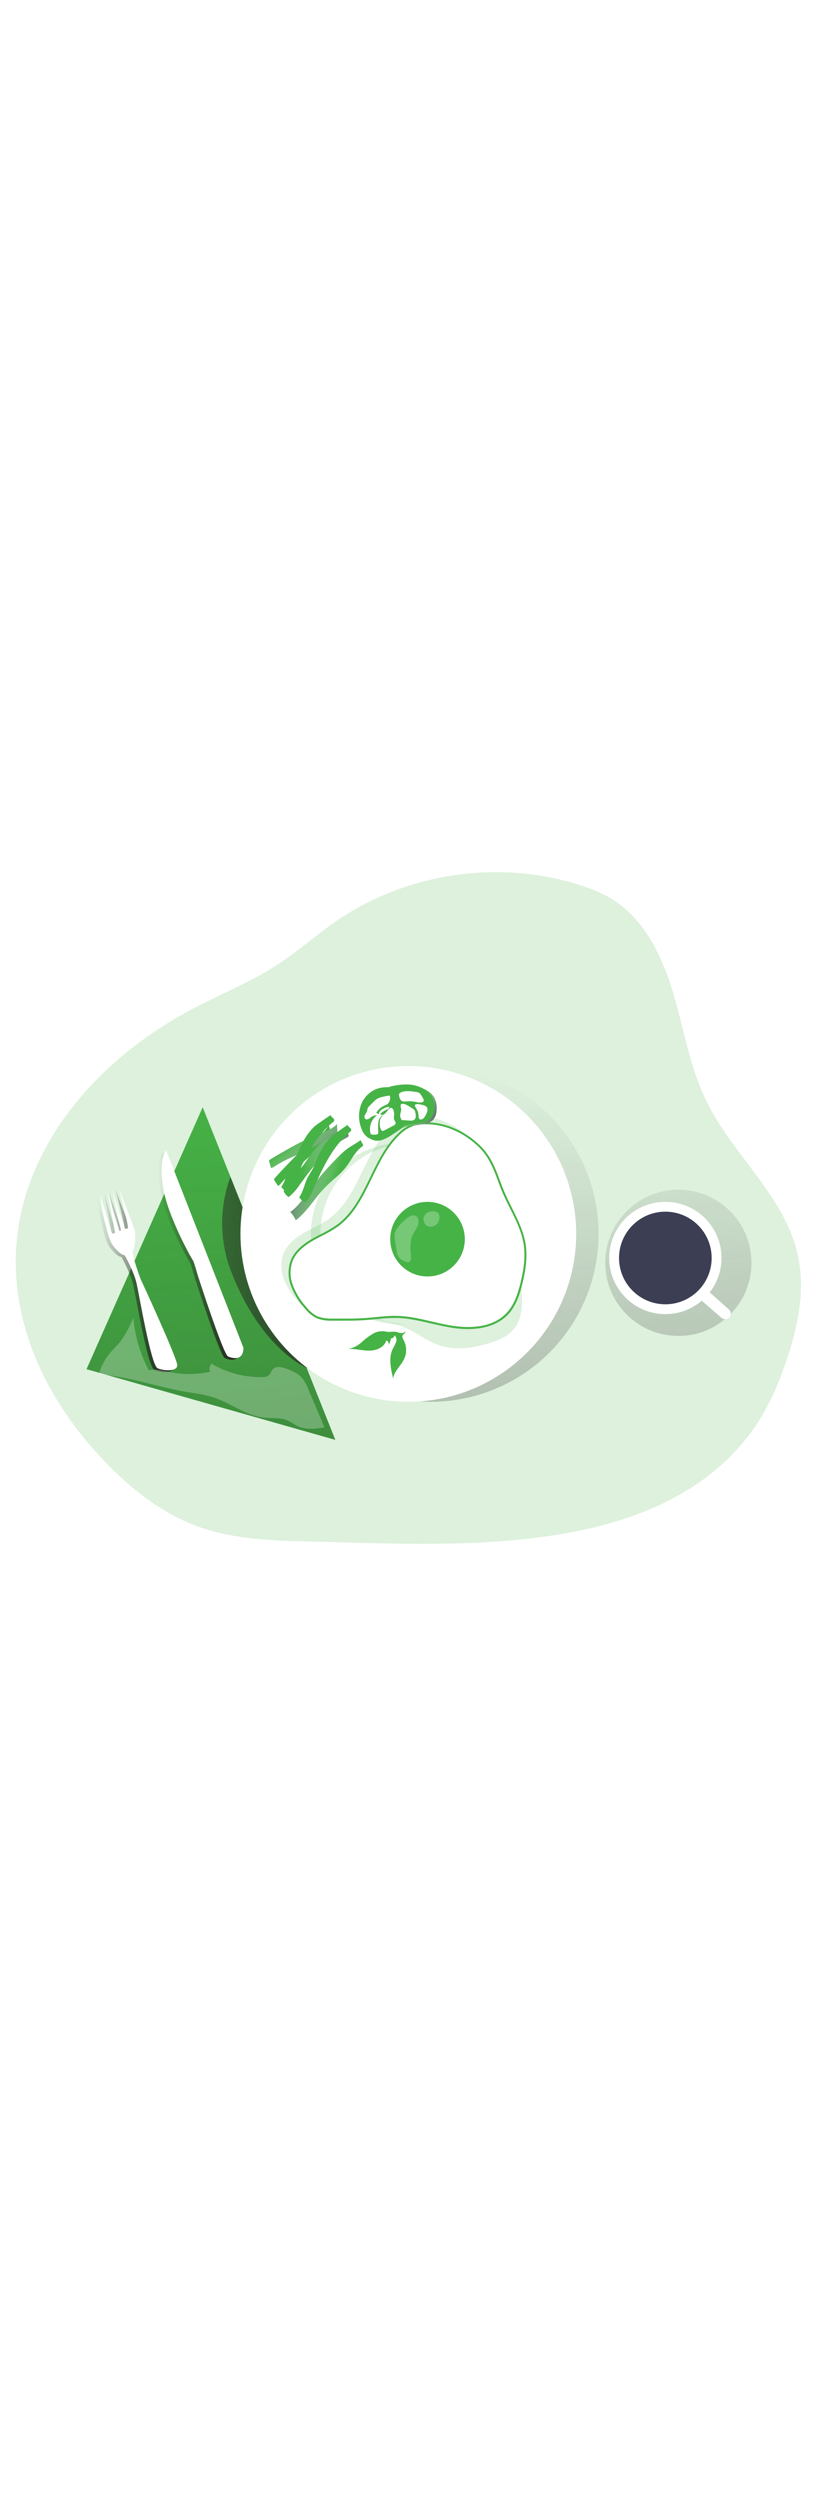 <svg id="_0410_breakfast" xmlns="http://www.w3.org/2000/svg" xmlns:xlink="http://www.w3.org/1999/xlink" viewBox="0 0 500 500" data-imageid="breakfast-7" imageName="Breakfast" class="illustrations_image" style="width: 166px;"><defs><style>.cls-1_breakfast-7{fill:url(#linear-gradient);}.cls-1_breakfast-7,.cls-2_breakfast-7,.cls-3_breakfast-7,.cls-4_breakfast-7,.cls-5_breakfast-7,.cls-6_breakfast-7,.cls-7_breakfast-7,.cls-8_breakfast-7,.cls-9_breakfast-7,.cls-10_breakfast-7,.cls-11_breakfast-7,.cls-12_breakfast-7,.cls-13_breakfast-7,.cls-14_breakfast-7,.cls-15_breakfast-7,.cls-16_breakfast-7{stroke-width:0px;}.cls-2_breakfast-7{opacity:.18;}.cls-2_breakfast-7,.cls-5_breakfast-7{isolation:isolate;}.cls-2_breakfast-7,.cls-16_breakfast-7{fill:#68e1fd;}.cls-3_breakfast-7{fill:url(#linear-gradient-11-breakfast-7);}.cls-4_breakfast-7{fill:url(#linear-gradient-10-breakfast-7);}.cls-5_breakfast-7{opacity:.26;}.cls-5_breakfast-7,.cls-15_breakfast-7{fill:#fff;}.cls-6_breakfast-7{fill:url(#linear-gradient-4-breakfast-7);}.cls-7_breakfast-7{fill:url(#linear-gradient-2-breakfast-7);}.cls-8_breakfast-7{fill:url(#linear-gradient-3-breakfast-7);}.cls-9_breakfast-7{fill:url(#linear-gradient-8-breakfast-7);}.cls-10_breakfast-7{fill:url(#linear-gradient-9-breakfast-7);}.cls-11_breakfast-7{fill:url(#linear-gradient-7-breakfast-7);}.cls-12_breakfast-7{fill:url(#linear-gradient-5-breakfast-7);}.cls-13_breakfast-7{fill:url(#linear-gradient-6-breakfast-7);}.cls-14_breakfast-7{fill:#3c3e54;}</style><linearGradient id="linear-gradient-breakfast-7" x1="112.55" y1="310.38" x2="192.69" y2="570.36" gradientUnits="userSpaceOnUse"><stop offset="0" stop-color="#231f20" stop-opacity="0"/><stop offset="1" stop-color="#231f20"/></linearGradient><linearGradient id="linear-gradient-2-breakfast-7" x1="114.19" y1="155.93" x2="171.86" y2="994.52" xlink:href="#linear-gradient-breakfast-7"/><linearGradient id="linear-gradient-3-breakfast-7" x1="541.67" y1="2038.34" x2="734.03" y2="2057.21" gradientTransform="translate(-493.07 2313.06) scale(1 -1)" xlink:href="#linear-gradient-breakfast-7"/><linearGradient id="linear-gradient-4-breakfast-7" x1="588.45" y1="2059.52" x2="637.67" y2="2059.52" gradientTransform="translate(-493.07 2313.06) scale(1 -1)" xlink:href="#linear-gradient-breakfast-7"/><linearGradient id="linear-gradient-5-breakfast-7" x1="551.32" y1="2044.46" x2="597.85" y2="2044.46" gradientTransform="translate(-493.07 2313.06) scale(1 -1)" xlink:href="#linear-gradient-breakfast-7"/><linearGradient id="linear-gradient-6-breakfast-7" x1="253" y1="146.39" x2="310.67" y2="984.97" xlink:href="#linear-gradient-breakfast-7"/><linearGradient id="linear-gradient-7-breakfast-7" x1="665.09" y1="2139.57" x2="690.37" y2="2108.05" gradientTransform="translate(-493.07 2313.06) scale(1 -1)" gradientUnits="userSpaceOnUse"><stop offset=".27" stop-color="#fff" stop-opacity="0"/><stop offset=".85" stop-color="#3c3e54"/></linearGradient><linearGradient id="linear-gradient-8-breakfast-7" x1="654.35" y1="2110.07" x2="729.02" y2="2122.55" xlink:href="#linear-gradient-7-breakfast-7"/><linearGradient id="linear-gradient-9-breakfast-7" x1="709.62" y1="2099.64" x2="657.54" y2="2114.81" xlink:href="#linear-gradient-7-breakfast-7"/><linearGradient id="linear-gradient-10-breakfast-7" x1="729.43" y1="2146.65" x2="758.2" y2="2131.03" xlink:href="#linear-gradient-7-breakfast-7"/><linearGradient id="linear-gradient-11-breakfast-7" x1="400.3" y1="136.26" x2="457.97" y2="974.84" xlink:href="#linear-gradient-breakfast-7"/></defs><path id="background_breakfast-7" class="cls-2_breakfast-7 targetColor" d="M482.48,273.13c-.33,14.69-3.98,29.47-8.71,43.49-5.16,15.22-11.69,30.14-21.21,43.04-57.93,78.22-183.14,67.62-267.99,65.88-21.84-.44-44.1-1.48-64.65-8.72-1.05-.36-2.08-.76-3.12-1.17-16.67-6.48-31.46-17.09-44.55-29.25l-.6-.56c-53.25-50.12-81.46-121.98-47.13-191.62,19.32-39.17,53.62-69.58,92.24-89.87,16.92-8.88,34.82-16.03,50.81-26.52,12.29-8.03,23.28-17.93,35.4-26.24,42.57-29.17,99.03-37.19,148.03-20.88,5.68,1.78,11.16,4.16,16.35,7.08,20.06,11.67,31.17,34.21,37.88,56.37,6.71,22.17,10.22,45.56,20.42,66.37,15.91,32.38,47.13,57.17,54.94,92.36,1.44,6.64,2.08,13.44,1.9,20.23Z" style="fill: rgb(70, 179, 70);"/><g id="fork_knife_breakfast-7"><path class="cls-1_breakfast-7" d="M97.4,351.75c7.65,1.76,20.44,7.48,28.25,8.39l72.92,8.58c-8.64-12.37-17.4-24.67-26.28-36.88-1.25-1.96-2.83-3.68-4.67-5.1-1.74-1.06-3.63-1.85-5.61-2.33-17.24-5.09-34.6-9.94-52.38-12.73-9.4-1.62-18.94-2.26-28.47-1.9-6.96.4-18.47,1.02-21.82,7.82-2.57,5.21-4.85,10.45-7.88,15.42,14.2,9.45,29.18,14.89,45.93,18.73Z"/><polygon class="cls-16_breakfast-7 targetColor" points="144.85 220.98 122.1 163.98 52.13 321.79 202 364.36 144.85 220.98" style="fill: rgb(70, 179, 70);"/><polygon class="cls-7_breakfast-7" points="144.85 220.98 122.1 163.98 52.13 321.79 202 364.36 144.85 220.98"/><path class="cls-8_breakfast-7" d="M138.82,205.91l7.13,17.9,39.44,97.45s-28.24-11-46.58-59.41c-6.65-18.05-6.65-37.88,0-55.94Z"/><path class="cls-6_breakfast-7" d="M144.6,309.8l-46.51-118.82s-4.56,4.72-1.86,22.08c2.7,17.36,17.53,43.82,18.03,44.16s2.86,8.94,2.86,8.94c0,0,15.34,47.58,18.26,48.92,2.92,1.34,9.21,2.7,9.21-5.28Z"/><path class="cls-12_breakfast-7" d="M58.25,217.4s3.21,24.78,7.76,30.84c4.55,6.06,7.08,5.9,7.08,5.9,0,0,5.4,9.44,7.08,16.52,1.68,7.08,8.76,49.89,12.81,51.57s11.46,2.03,11.8-1.68c.34-3.71-22.09-52.08-22.09-52.08,0,0-5.56-14.66-4.55-17.02,1.01-2.36,1.94-9.94.76-13.26-1.18-3.31-9.28-24.44-9.28-24.44,0,0,6.31,23.43,5.4,24.1-.51.39-1.2.45-1.78.16l-7.65-22.98,5.3,24.28-1.01.16-7.16-23.68,4.63,24.95-1.84.42-7.25-23.77Z"/><path class="cls-15_breakfast-7" d="M146.63,308.82l-46.52-118.82s-4.56,4.72-1.91,22.08c2.65,17.36,17.53,43.75,18.03,44.16.5.41,2.88,8.92,2.88,8.92,0,0,15.33,47.6,18.26,48.94,2.93,1.34,9.27,2.7,9.27-5.28Z"/><path class="cls-15_breakfast-7" d="M60.28,216.42s3.2,24.78,7.74,30.84c4.55,6.06,7.08,5.9,7.08,5.9,0,0,5.4,9.44,7.08,16.52,1.68,7.08,8.76,49.89,12.81,51.57s11.47,2.03,11.8-1.68c.33-3.71-22.08-52.08-22.08-52.08,0,0-5.57-14.66-4.55-17.02,1.02-2.36,1.94-9.94.76-13.26s-9.36-24.44-9.36-24.44c0,0,6.32,23.43,5.4,24.09-.5.4-1.19.47-1.76.17l-7.58-23,5.3,24.28-1.01.16-7.17-23.68,4.64,24.95-1.86.41-7.24-23.73Z"/><path class="cls-5_breakfast-7" d="M195.43,356.89c-5.3.8-10.96,1.55-15.91-.69-2.19-.99-4.08-2.53-6.27-3.5-4.53-1.96-9.73-1.22-14.58-1.78-11.06-1.33-20.21-9.11-30.83-12.42-4.84-1.3-9.77-2.25-14.74-2.86-17.95-2.96-35.31-9.45-53.46-10.81,1.24-4.7,3.5-9.07,6.63-12.79,1.71-2.04,3.67-3.87,5.4-5.91,3.74-4.47,6.23-9.84,8.67-15.13.98,11,4.14,21.69,9.28,31.46,4.15-1.09,8.5.21,12.71,1.06,8,1.6,16.24,1.55,24.21-.16-.63-1.67-.35-3.54.76-4.95,9.28,5.53,19.92,8.35,30.72,8.14,1.24.08,2.47-.21,3.54-.84,1.46-1.05,1.86-3.1,3.22-4.27,1.78-1.54,4.49-1.03,6.72-.28,7.19,2.43,10.86,4.68,13.67,11.43,3.37,8.17,7.01,16.14,10.26,24.29Z"/></g><g id="omelette_breakfast-7"><circle class="cls-13_breakfast-7" cx="259.46" cy="240.3" r="101.13"/><circle class="cls-15_breakfast-7" cx="245.98" cy="240.3" r="101.13"/><path class="cls-16_breakfast-7 targetColor" d="M162.55,195.61c-.16.08-.3.21-.4.36-.07.2-.07.42,0,.62.34,1.33.7,2.65,1.1,3.98.9-.15,1.74-.54,2.43-1.13,3.75-2.34,7.69-4.36,11.77-6.06,8.62-3.98,16.92-8.75,25.85-11.93l-.3-7.33c-2.41,2.65-5.91,4.07-9.28,5.3l-5.3,2.03c-1.66.62-3.04,1.62-4.61,2.35-1.58.73-2.88,1.33-4.3,2.08-3.67,1.98-7.31,4.02-10.94,6.13-2.01,1.18-4.01,2.39-6.02,3.61Z" style="fill: rgb(70, 179, 70);"/><path class="cls-16_breakfast-7 targetColor" d="M165.35,206.84c-.14.12-.23.29-.28.46,0,.21.06.42.19.6.7,1.18,1.43,2.35,2.19,3.49.81-.4,1.51-1.01,2-1.76,2.93-3.31,6.13-6.37,9.55-9.17,7.12-6.3,13.72-13.26,21.37-18.84l-2.39-6.93c-1.54,3.26-4.51,5.58-7.37,7.78l-4.52,3.46c-1.41,1.07-2.44,2.43-3.75,3.58-1.31,1.15-2.39,2.07-3.51,3.21-2.97,2.94-5.87,5.95-8.74,8.99-1.62,1.7-3.17,3.42-4.73,5.14Z" style="fill: rgb(70, 179, 70);"/><path class="cls-11_breakfast-7" d="M162.55,195.61c-.16.08-.3.21-.4.36-.07.2-.07.42,0,.62.34,1.33.7,2.65,1.1,3.98.9-.15,1.74-.54,2.43-1.13,3.75-2.34,7.69-4.36,11.77-6.06,8.62-3.98,16.92-8.75,25.85-11.93l-.3-7.33c-2.41,2.65-5.91,4.07-9.28,5.3l-5.3,2.03c-1.66.62-3.04,1.62-4.61,2.35-1.58.73-2.88,1.33-4.3,2.08-3.67,1.98-7.31,4.02-10.94,6.13-2.01,1.18-4.01,2.39-6.02,3.61Z"/><circle class="cls-2_breakfast-7 targetColor" cx="241.92" cy="240.3" r="54.61" style="fill: rgb(70, 179, 70);"/><circle class="cls-15_breakfast-7" cx="247.65" cy="240.3" r="54.61"/><path class="cls-2_breakfast-7 targetColor" d="M202,292.39c16.68-3.34,34-.57,48.8,7.81,3.43,2.18,6.97,4.19,10.61,6.01,10.82,4.77,23.44,3.21,34.64-.52,4.51-1.5,9.03-3.42,12.34-6.8,7.56-7.73,6.56-20.11,5.06-30.8-15.02,9.89-32.34,16.84-50.38,17.63-12.64.56-26.08-1.76-37.4,3.87" style="fill: rgb(70, 179, 70);"/><path class="cls-2_breakfast-7 targetColor" d="M250.58,169.49c-5.89-.09-11.54,2.35-15.51,6.71-16.02,15.41-18.87,41.8-36.78,54.9-4.76,3.47-10.26,5.73-15.35,8.68-5.09,2.96-9.96,6.88-12.17,12.33-1.78,4.85-1.75,10.18.08,15.01,1.85,4.78,4.55,9.2,7.96,13.03,1.92,2.58,4.41,4.68,7.27,6.14,3.03,1.07,6.25,1.53,9.45,1.33,6.85.07,13.72.13,20.55-.4,6.02-.45,12.01-1.33,18.04-1.22,11.56.28,22.66,4.38,34.09,6.1,11.43,1.72,24.42.46,32.36-7.96,4.72-5.01,6.96-11.84,8.59-18.56,1.82-7.44,3.08-15.15,1.99-22.74-1.75-12.32-9.39-22.88-13.89-34.47-3.41-8.79-5.75-17.1-12.42-24.14-5.38-5.57-11.97-9.83-19.25-12.46-4.82-1.66-9.9-2.44-15-2.28Z" style="fill: rgb(70, 179, 70);"/><path class="cls-15_breakfast-7" d="M255.59,173.7c-5.9-.09-11.55,2.36-15.51,6.72-16.02,15.39-18.83,41.8-36.78,54.89-4.75,3.47-10.26,5.73-15.35,8.7-5.09,2.97-9.96,6.88-12.17,12.33-1.78,4.85-1.75,10.17.08,15,1.85,4.78,4.55,9.2,7.96,13.03,1.92,2.58,4.41,4.68,7.27,6.15,3.03,1.07,6.25,1.52,9.45,1.33,6.85,0,13.72.12,20.55-.4,6.02-.46,12.03-1.33,18.04-1.23,11.56.28,22.66,4.39,34.09,6.1,11.43,1.71,24.42.48,32.36-7.96,4.72-5.01,6.96-11.84,8.59-18.56,1.82-7.44,3.08-15.17,1.99-22.75-1.75-12.3-9.39-22.87-13.88-34.47-3.42-8.8-5.77-17.12-12.44-24.14-5.37-5.58-11.96-9.85-19.25-12.46-4.82-1.66-9.9-2.43-15-2.27Z"/><path class="cls-16_breakfast-7 targetColor" d="M281.87,297.63c-2.94-.01-5.87-.24-8.78-.68-4.43-.66-8.87-1.7-13.15-2.65-6.79-1.58-13.82-3.22-20.86-3.39-4.2,0-8.39.23-12.56.73-1.8.19-3.62.36-5.42.5-6.87.52-13.85.45-20.62.4-3.29.18-6.58-.3-9.68-1.42-2.95-1.5-5.51-3.66-7.48-6.31-3.47-3.89-6.19-8.38-8.03-13.26-1.9-4.96-1.92-10.44-.08-15.42,1.94-4.76,5.99-8.88,12.44-12.64,1.86-1.07,3.81-2.08,5.69-3.05,3.34-1.62,6.54-3.49,9.6-5.6,9.55-6.96,14.89-18,20.06-28.68,4.51-9.28,9.19-18.99,16.67-26.17,4.08-4.45,9.87-6.96,15.91-6.88h0c5.16-.12,10.31.69,15.18,2.41,7.38,2.65,14.04,6.97,19.48,12.62,5.71,6.01,8.29,12.93,11.02,20.25.5,1.33,1.01,2.65,1.55,4.08,1.56,4.04,3.55,8.03,5.48,11.93,3.58,7.2,7.29,14.58,8.45,22.72,1.15,8.14-.45,16.63-2,22.98-1.55,6.35-3.81,13.56-8.74,18.79-6.63,6.95-16.18,8.72-24.12,8.72ZM237.82,289.67h1.33c7.17.17,14.25,1.83,21.09,3.42,4.27.99,8.68,2.03,13.06,2.65,8.02,1.19,22.83,1.79,31.82-7.76,4.75-5.02,6.93-12.05,8.45-18.26,1.51-6.2,3.13-14.45,1.98-22.54-1.15-8.09-4.79-15.23-8.33-22.34-1.94-3.88-3.98-7.96-5.53-11.93-.53-1.33-1.05-2.74-1.55-4.11-2.65-7.2-5.21-14-10.75-19.89-5.31-5.51-11.81-9.73-19.01-12.32-4.73-1.68-9.74-2.47-14.76-2.33h0c-2.25,0-4.48.34-6.63.99-3.21,1.19-6.12,3.08-8.51,5.54-7.33,7.04-11.93,16.6-16.43,25.83-5.24,10.82-10.61,22-20.42,29.17-3.11,2.14-6.37,4.04-9.77,5.69-1.87.97-3.79,1.96-5.63,3.04-6.19,3.59-10.09,7.53-11.93,12.04-1.74,4.71-1.7,9.89.09,14.58,1.8,4.72,4.45,9.08,7.82,12.85,1.87,2.5,4.28,4.55,7.05,5.98,2.95,1.05,6.08,1.5,9.2,1.33,6.74.07,13.7.13,20.51-.38,1.8-.15,3.59-.32,5.4-.49,3.78-.4,7.62-.78,11.46-.78v.03Z" style="fill: rgb(70, 179, 70);"/><circle class="cls-16_breakfast-7 targetColor" cx="257.54" cy="243.46" r="22.47" style="fill: rgb(70, 179, 70);"/><path class="cls-5_breakfast-7" d="M247.58,244c-.46,3.11-.46,6.27,0,9.39.16,1.33.17,3.13-1.07,3.75-1.03.32-2.15.12-3.02-.52-2.5-.75-4.27-2.97-4.44-5.57-.37-2.06-.72-4.12-1.05-6.19-.4-1.82-.4-3.71,0-5.53.62-1.67,1.59-3.18,2.86-4.43,1.54-1.83,3.32-3.44,5.3-4.77,1.33-.81,3-1.42,4.34-.65,1.96,1.13,1.92,4.45,1.06,6.24-1.41,2.92-3.37,4.92-3.98,8.27Z"/><path class="cls-5_breakfast-7" d="M257.59,227.36c-1.1.57-1.93,1.57-2.29,2.76-.25,1.06-.17,2.17.24,3.18.2.6.53,1.14.97,1.6.58.55,1.32.89,2.11.99,2.14.29,4.25-.71,5.38-2.55.9-1.51,1.14-4.34-.2-5.71-1.34-1.38-4.57-1.15-6.2-.28Z"/><path class="cls-16_breakfast-7 targetColor" d="M199.23,168.78c.27,1.33,2.49,2,2.08,3.31-.15.36-.41.67-.74.89-10.61,8.58-16.68,21.33-22.35,33.7-1.21,3.04-2.89,5.88-4.99,8.39-1.54-.64-2.85-1.72-3.78-3.1,2.31-3.25,3.12-7.19,4.72-10.78,1.33-2.98,3.53-5.4,4.73-8.45,2.65-6.52,5.38-12.28,10.61-17.24.73-.74,9.69-6.93,9.72-6.74Z" style="fill: rgb(70, 179, 70);"/><path class="cls-16_breakfast-7 targetColor" d="M208.55,177.87c0,1.33,2.04,2.45,1.33,3.66-.23.33-.54.58-.91.73-12.04,6.31-20.55,17.62-28.56,28.61-1.79,2.75-4,5.19-6.55,7.25-1.39-.93-2.46-2.25-3.09-3.79,2.9-2.65,4.48-6.43,6.75-9.64,1.9-2.65,4.53-4.59,6.31-7.33,3.83-5.89,7.7-10.98,13.76-14.78.95-.53,10.96-4.88,10.96-4.71Z" style="fill: rgb(70, 179, 70);"/><path class="cls-9_breakfast-7" d="M208.55,177.87c0,1.33,2.04,2.45,1.33,3.66-.23.33-.54.58-.91.73-12.04,6.31-20.55,17.62-28.56,28.61-1.79,2.75-4,5.19-6.55,7.25-1.39-.93-2.46-2.25-3.09-3.79,2.9-2.65,4.48-6.43,6.75-9.64,1.9-2.65,4.53-4.59,6.31-7.33,3.83-5.89,7.7-10.98,13.76-14.78.95-.53,10.96-4.88,10.96-4.71Z"/><path class="cls-16_breakfast-7 targetColor" d="M192.08,206.72c3.05-3.86,6.44-7.41,9.84-10.96,2.12-2.35,4.44-4.51,6.92-6.47,2.65-1.99,5.71-3.47,8.38-5.49l1.33,2.53c.14.21.21.45.19.7-.1.24-.28.44-.5.56-4.35,3.04-6.55,8.23-9.8,12.42-3.57,4.6-8.43,7.96-12.52,12.17-6.24,6.36-10.67,14.49-17.74,19.89-.81-1.85-1.93-3.55-3.31-5.02,3.29-2.06,6.07-5.77,8.53-8.8,3.09-3.69,5.71-7.73,8.7-11.52Z" style="fill: rgb(70, 179, 70);"/><path class="cls-10_breakfast-7" d="M192.08,206.72c3.05-3.86,6.44-7.41,9.84-10.96,2.12-2.35,4.44-4.51,6.92-6.47,2.65-1.99,5.71-3.47,8.38-5.49l1.33,2.53c.14.21.21.45.19.7-.1.24-.28.44-.5.56-4.35,3.04-6.55,8.23-9.8,12.42-3.57,4.6-8.43,7.96-12.52,12.17-6.24,6.36-10.67,14.49-17.74,19.89-.81-1.85-1.93-3.55-3.31-5.02,3.29-2.06,6.07-5.77,8.53-8.8,3.09-3.69,5.71-7.73,8.7-11.52Z"/><path class="cls-16_breakfast-7 targetColor" d="M209.44,174.67c.28,1.33,2.51,1.96,2.12,3.27-.15.37-.41.68-.74.9-10.45,8.72-16.37,21.57-21.89,34.01-1.17,3.06-2.81,5.91-4.87,8.46-1.55-.61-2.88-1.68-3.82-3.05,2.27-3.27,3.02-7.24,4.57-10.85,1.33-3,3.45-5.45,4.61-8.5,2.51-6.56,5.21-12.36,10.33-17.36.77-.76,9.64-7.07,9.68-6.89Z" style="fill: rgb(70, 179, 70);"/><path class="cls-16_breakfast-7 targetColor" d="M242.97,153.7c-4.73-.88-9.72-1.6-14.27,0-4.55,1.7-8.12,5.32-9.73,9.9-1.56,4.57-1.45,9.55.3,14.05.76,2.38,2.35,4.41,4.48,5.71,2.13.97,4.56,1.05,6.75.23,2.16-.82,4.21-1.93,6.09-3.29l4.51-2.98c.88-.63,1.82-1.16,2.81-1.58,1.56-.49,3.18-.74,4.81-.76,2.28-.17,4.55-.49,6.79-.95,1.9-.25,3.7-1.02,5.18-2.23,1.5-1.69,2.32-3.87,2.31-6.13.28-2.73-.29-5.47-1.63-7.86-.83-1.26-1.9-2.36-3.14-3.22-3.25-2.23-7.08-3.46-11.02-3.55-3.93-.08-7.84.45-11.6,1.58" style="fill: rgb(70, 179, 70);"/><path class="cls-4_breakfast-7" d="M242.97,153.7c-4.73-.88-9.72-1.6-14.27,0-4.55,1.7-8.12,5.32-9.73,9.9-1.56,4.57-1.45,9.55.3,14.05.76,2.38,2.35,4.41,4.48,5.71,2.13.97,4.56,1.05,6.75.23,2.16-.82,4.21-1.93,6.09-3.29l4.51-2.98c.88-.63,1.82-1.16,2.81-1.58,1.56-.49,3.18-.74,4.81-.76,2.28-.17,4.55-.49,6.79-.95,1.9-.25,3.7-1.02,5.18-2.23,1.5-1.69,2.32-3.87,2.31-6.13.28-2.73-.29-5.47-1.63-7.86-.83-1.26-1.9-2.36-3.14-3.22-3.25-2.23-7.08-3.46-11.02-3.55-3.93-.08-7.84.45-11.6,1.58"/><path class="cls-16_breakfast-7 targetColor" d="M241.39,152.87c-4.73-.88-9.72-1.6-14.27,0-4.55,1.7-8.12,5.32-9.73,9.9-1.56,4.57-1.45,9.55.32,14.05.73,2.4,2.32,4.46,4.47,5.77,2.13.97,4.56,1.05,6.75.23,2.16-.82,4.21-1.93,6.09-3.29l4.51-2.98c.88-.63,1.82-1.16,2.81-1.58,1.56-.49,3.18-.74,4.81-.76,2.28-.17,4.55-.49,6.79-.95,1.9-.25,3.7-1.02,5.18-2.23,1.5-1.69,2.32-3.87,2.31-6.13.28-2.73-.29-5.47-1.63-7.86-.83-1.26-1.89-2.36-3.13-3.22-3.26-2.23-7.09-3.46-11.03-3.55-3.93-.08-7.84.45-11.6,1.58" style="fill: rgb(70, 179, 70);"/><path class="cls-15_breakfast-7" d="M251.12,154.86c.41.05.81.16,1.18.33.62.4,1.12.94,1.46,1.59.38.64.77,1.33,1.13,1.92.35.46.46,1.06.3,1.62-.17.31-.45.54-.78.64-1.28.31-2.62.24-3.86-.2-2.08-.38-4.2-.47-6.3-.27-.63.1-1.28.05-1.9-.13-1.26-.5-1.7-2.03-1.96-3.35-.08-.31-.08-.63,0-.94.11-.27.31-.51.56-.66,2.37-1.75,7.46-1.01,10.17-.54Z"/><path class="cls-15_breakfast-7" d="M250.23,162.35c-.44.25-.33.91-.09,1.33.58.91,1.1,1.84,1.56,2.81.49,1.33.24,2.93.78,4.27.08.21.21.39.38.53.15.08.32.11.49.11.76-.04,1.47-.38,1.98-.95.48-.58.89-1.22,1.21-1.91.47-.82.79-1.72.95-2.65.28-2.08-1.06-2.78-2.78-3.26-1.18-.23-3.34-.91-4.48-.27Z"/><path class="cls-15_breakfast-7" d="M248.28,164.62c.55.28,1.04.67,1.43,1.15.28.48.46,1.01.53,1.56.19.76.27,1.54.24,2.32-.04.79-.43,1.52-1.06,1.99-.78.41-1.67.55-2.53.4l-4.59-.3c-.12,0-.23-.03-.33-.08-.1-.08-.17-.19-.21-.32-.36-.67-.59-1.41-.69-2.16-.11-1.33.6-2.56.62-3.88,0-.9-.9-2.55.09-3.17,1.6-1.02,5.28,1.75,6.5,2.49Z"/><path class="cls-15_breakfast-7" d="M237.41,168.63c-.18.91-.18,1.84,0,2.74.28.77,1.03,1.43.93,2.25s-.84,1.19-1.5,1.54l-5.3,2.78c-.4.29-.91.38-1.39.25-.2-.1-.38-.26-.5-.45-.76-1.4-1.05-3.01-.81-4.59-.1-1.2.28-2.39,1.03-3.33.3-.29.76-.62.64-1.05-1.57,1.06-2.55,2.79-2.65,4.68-.23,1.84,0,3.73,0,5.6.04.4-.09.81-.36,1.11-.21.17-.47.26-.74.28-.88.14-1.77.14-2.65,0-.24-.02-.47-.11-.66-.25-.15-.17-.25-.38-.29-.61-.96-4.07.61-8.32,3.98-10.79-1.31,0-2.58.42-3.65,1.18-.49.41-1.02.77-1.56,1.1-.56.34-1.26.34-1.82,0-.63-.64-.74-1.62-.28-2.39.47-.73.88-1.49,1.25-2.28.2-.61.2-1.33.45-1.88.26-.5.62-.95,1.05-1.33.88-.88,1.77-1.77,2.65-2.65.65-.66,1.37-1.24,2.15-1.74.84-.44,1.73-.76,2.65-.97,1.34-.35,2.69-.62,4.06-.82.2-.08.41-.08.61,0,.19.18.29.44.28.7.22,1.59-.32,3.18-1.46,4.31-.65.43-1.35.77-2.08,1.02-2.03.9-3.72,2.44-4.81,4.38l1.84.81c-.4-.73.17-1.63.8-2.2,1.37-1.24,3.08-2.04,4.91-2.31.3.19.4.59.21.89-.02.03-.04.06-.06.09-.27.28-.61.47-.98.57-1.61.6-3.07,1.53-4.28,2.74.4.56,1.14.77,1.78.5.62-.28,1.16-.69,1.59-1.21.78-.85,2.56-3.58,3.69-2.81,1.13.77,1.33,2.94,1.33,4.11Z"/><path class="cls-16_breakfast-7 targetColor" d="M225.57,299.91c-2.73,1.53-5.27,3.39-7.57,5.52-2.31,2.14-5.17,3.6-8.26,4.22,4.26-.3,8.47.99,12.73.97,4.26-.03,9.11-2,10.18-6.13,1.17.34,1.83,1.57,1.49,2.73,0,.03-.02.06-.03.09.68-1.29,1.17-2.68,1.46-4.11,1.07.05,1.98-.77,2.06-1.84,1.12.99,1.53,2.57,1.02,3.98-.53,1.38-1.18,2.71-1.95,3.98-2.76,5.49-1.33,12.07.11,18.03.73-4.59,4.93-7.78,6.8-12.03,1.55-3.57,1.38-7.64-.45-11.07-.49-.91-1.11-2-.58-2.9s2-1.46,1.54-2.35c-.78,1.46-2.96,1.14-4.52.58-2.28-.81-4.4,0-6.63-.36-2.47-.58-5.06-.34-7.38.69Z" style="fill: rgb(70, 179, 70);"/></g><g id="coffee_breakfast-7"><circle class="cls-3_breakfast-7" cx="408.66" cy="257.72" r="44.03"/><circle class="cls-15_breakfast-7" cx="400.81" cy="254.8" r="33.82"/><circle class="cls-14_breakfast-7" cx="400.81" cy="254.8" r="27.9"/><path class="cls-15_breakfast-7" d="M425.59,273.78l13.51,12.05c1.38,1.22,1.51,3.33.29,4.72-.01.01-.03.03-.04.04h0c-1.23,1.34-3.3,1.46-4.68.28l-12.87-11.16,3.79-5.93Z"/></g></svg>